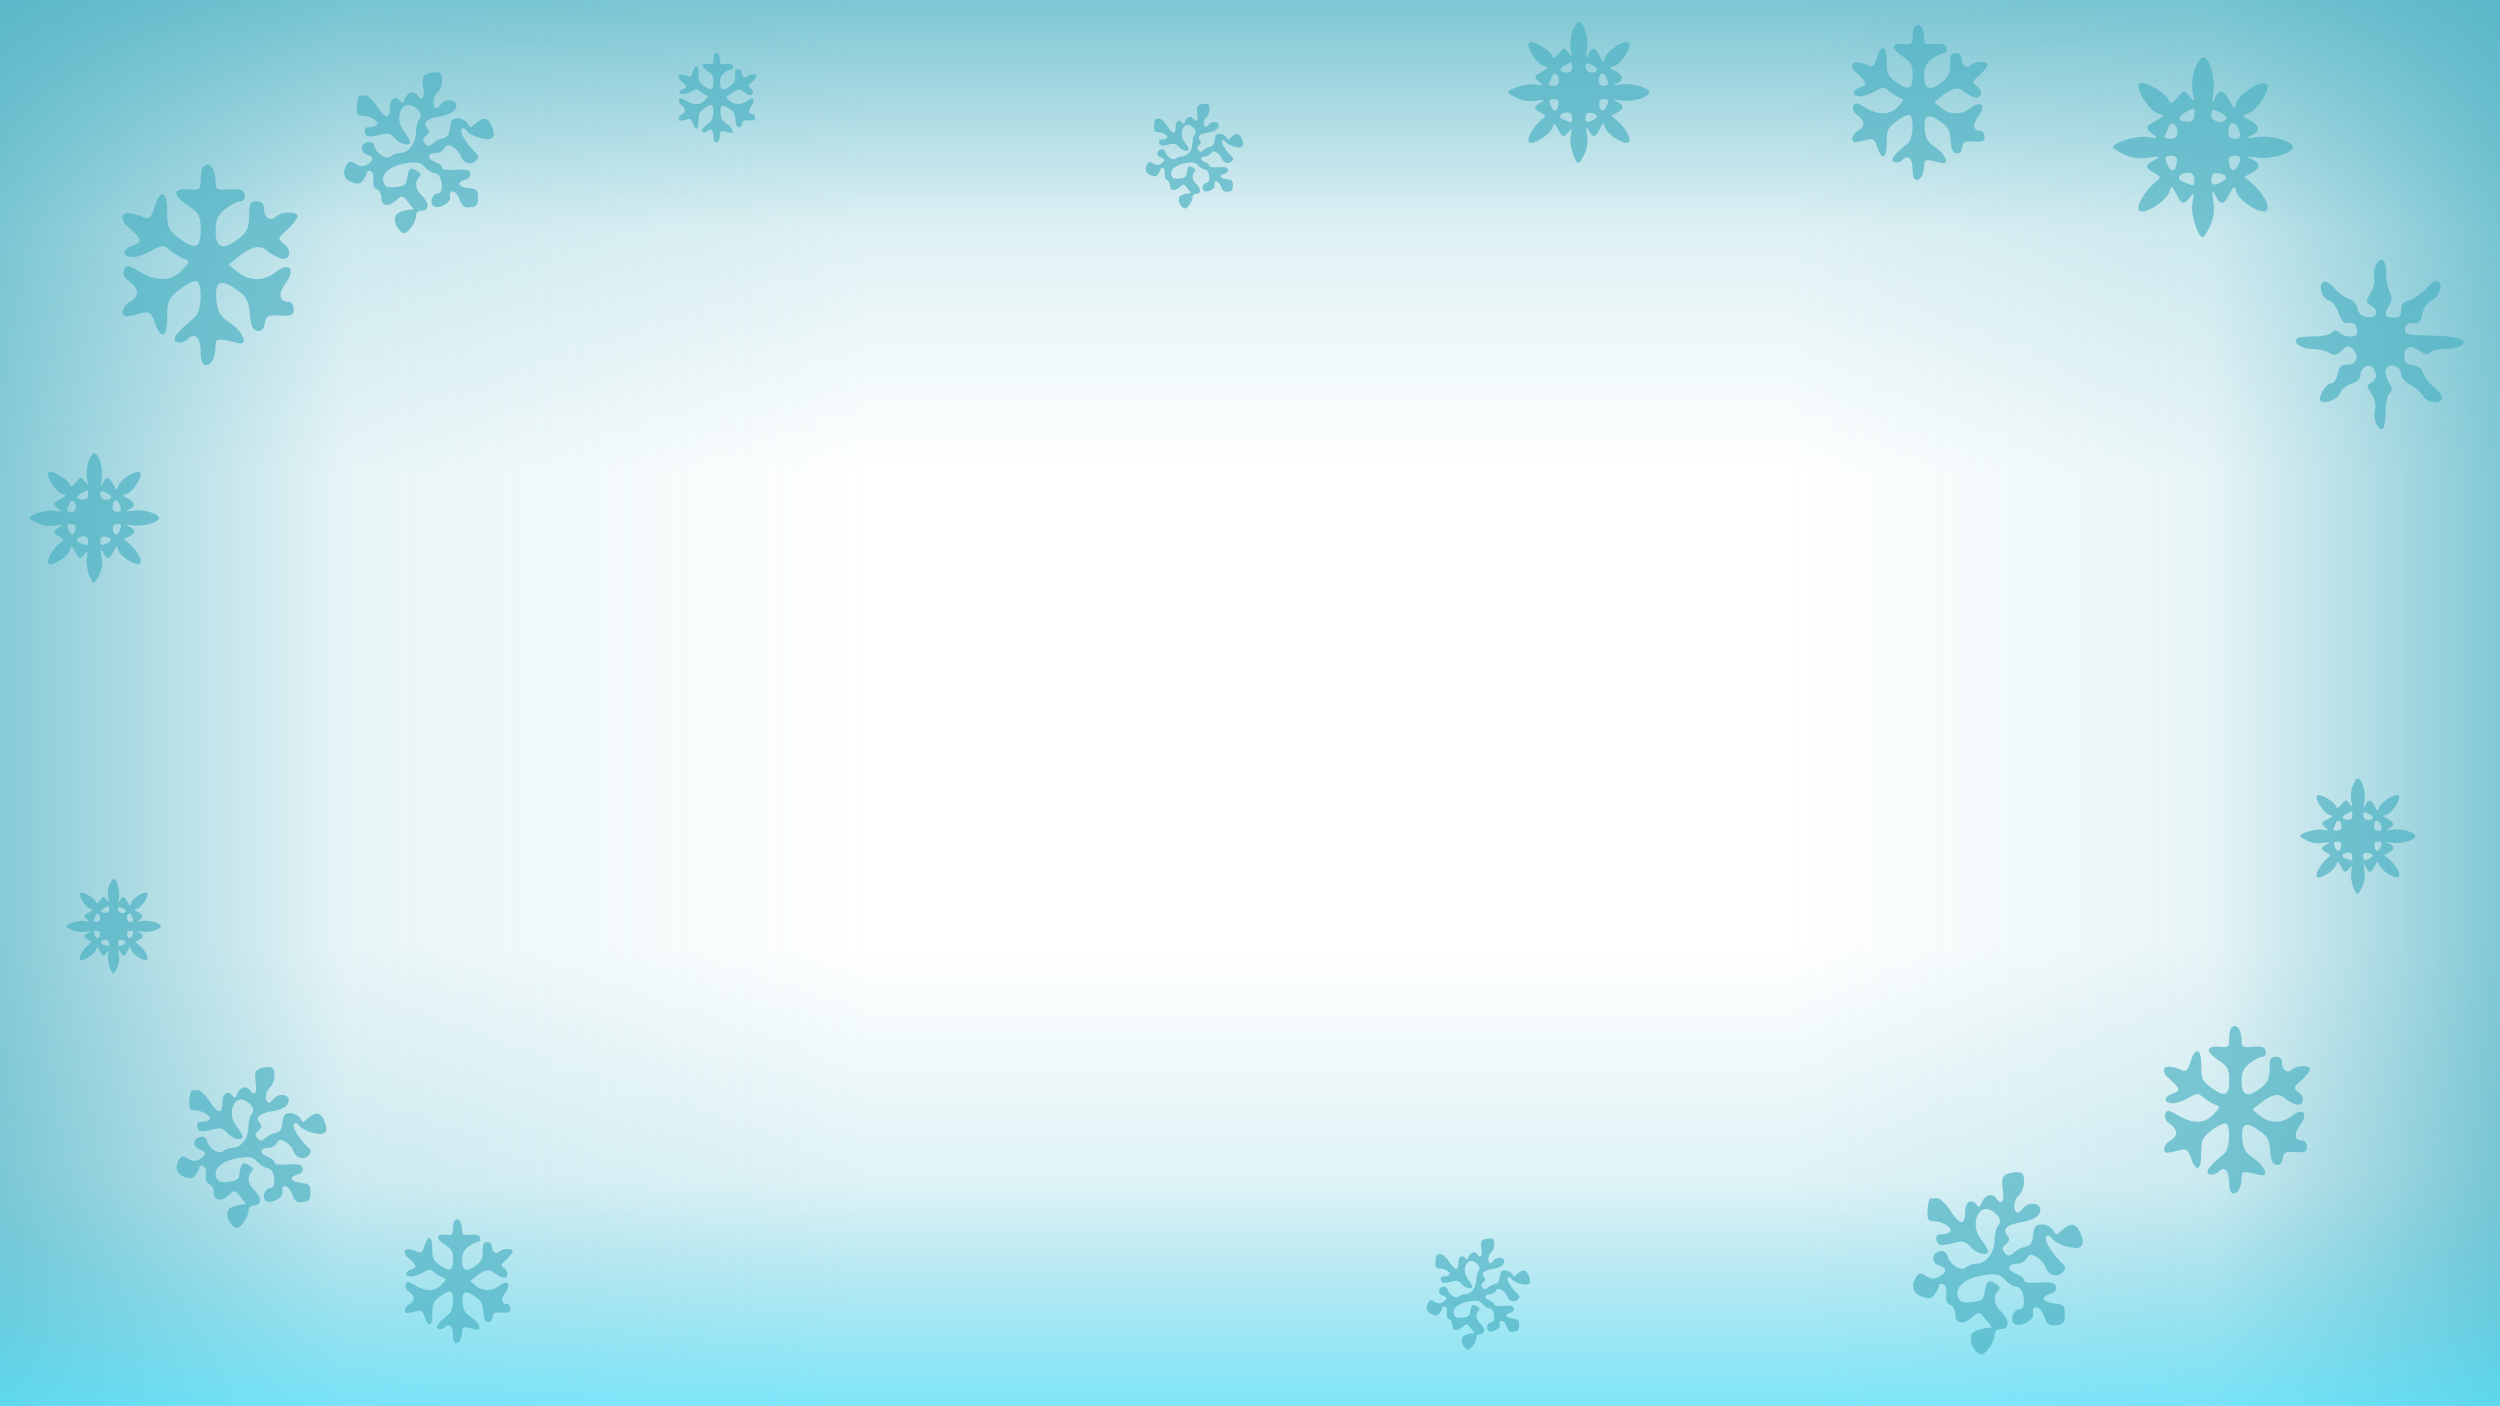<svg width="160px" height="90px" viewBox="0 0 160 90" version="1.1" xmlns="http://www.w3.org/2000/svg" xmlns:xlink="http://www.w3.org/1999/xlink" xml:space="preserve" xmlns:serif="http://www.serif.com/" style="fill-rule:evenodd;clip-rule:evenodd;stroke-linejoin:round;stroke-miterlimit:1.414;"><g><rect x="-0.5" y="-0.5" width="161" height="91" style="fill:url(#_Linear1);"/><rect x="-0.5" y="-0.5" width="161" height="91" style="fill:url(#_Linear2);"/><rect x="-0.5" y="-0.5" width="161" height="91" style="fill:url(#_Linear3);"/><rect x="-0.5" y="-0.5" width="161" height="91" style="fill:url(#_Linear4);"/></g><g><path d="M142.808,65.78c-0.08,0.06 -0.139,0.378 -0.139,0.696c0,0.537 -0.06,0.577 -0.637,0.517c-0.855,-0.079 -0.895,0.299 -0.059,0.855c0.616,0.418 0.696,0.577 0.696,1.313c0,0.994 -0.279,1.093 -1.193,0.417c-0.517,-0.378 -0.597,-0.557 -0.597,-1.412c0,-1.113 -0.378,-1.213 -0.696,-0.179c-0.139,0.478 -0.258,0.617 -0.497,0.517c-0.736,-0.318 -1.193,-0.318 -1.193,-0.019c0,0.179 0.119,0.397 0.258,0.477c0.12,0.079 0.358,0.318 0.517,0.497c0.239,0.318 0.199,0.378 -0.278,0.557c-0.557,0.218 -0.517,0.596 0.099,0.596c0.199,0 0.637,-0.159 0.955,-0.338c0.557,-0.318 0.636,-0.318 0.974,-0.04c0.199,0.179 0.537,0.378 0.736,0.458c0.358,0.119 0.358,0.159 -0.08,0.616c-0.576,0.617 -1.332,0.637 -2.266,0.08c-0.657,-0.378 -0.716,-0.378 -0.836,-0.08c-0.079,0.199 0.02,0.438 0.299,0.617c0.517,0.377 0.537,0.795 0.02,1.073c-0.438,0.239 -0.537,0.816 -0.14,0.776c0.12,-0.02 0.458,-0.08 0.736,-0.159c0.438,-0.119 0.517,-0.06 0.716,0.457c0.338,0.994 0.676,0.875 0.676,-0.238c0,-0.895 0.06,-1.034 0.696,-1.512c0.378,-0.298 0.795,-0.477 0.895,-0.417c0.318,0.199 0.238,1.65 -0.12,1.929c-0.755,0.616 -1.073,0.974 -1.073,1.153c0,0.258 0.457,0.258 0.735,-0.02c0.358,-0.358 0.657,-0.02 0.657,0.736c0,0.437 0.099,0.676 0.278,0.676c0.298,0 0.517,-0.418 0.517,-1.034c0,-0.398 0.099,-0.418 1.193,-0.139c0.577,0.159 0.298,-0.597 -0.398,-1.054c-0.576,-0.398 -0.696,-0.597 -0.755,-1.313c-0.08,-0.974 0.238,-1.093 1.153,-0.437c0.457,0.318 0.597,0.596 0.636,1.253c0.04,0.596 0.159,0.855 0.398,0.894c0.219,0.04 0.358,-0.099 0.398,-0.397c0.059,-0.398 0.159,-0.458 0.815,-0.418c0.616,0.04 0.736,-0.02 0.736,-0.338c0,-0.219 -0.12,-0.398 -0.279,-0.398c-0.517,0 -0.576,-0.417 -0.159,-0.994c0.557,-0.736 0.199,-1.153 -0.517,-0.596c-0.636,0.517 -1.451,0.497 -2.048,0l-0.477,-0.398l0.497,-0.398c0.716,-0.576 1.173,-0.676 1.551,-0.338c0.179,0.139 0.497,0.338 0.696,0.398c0.517,0.179 0.676,-0.418 0.219,-0.756c-0.358,-0.278 -0.358,-0.318 0.179,-0.775c0.298,-0.279 0.537,-0.597 0.537,-0.716c0,-0.259 -0.855,-0.259 -1.134,0.02c-0.298,0.298 -0.656,0.059 -0.656,-0.438c0,-0.238 -0.139,-0.377 -0.398,-0.377c-0.338,0 -0.397,0.139 -0.397,0.775c0,0.616 -0.12,0.875 -0.517,1.193c-0.855,0.676 -1.273,0.557 -1.273,-0.358c0,-0.616 0.119,-0.875 0.517,-1.193c0.298,-0.238 0.656,-0.417 0.815,-0.417c0.159,0 0.259,-0.14 0.219,-0.358c-0.06,-0.259 -0.239,-0.319 -0.815,-0.279c-0.617,0.06 -0.736,0.02 -0.736,-0.318c0,-0.795 -0.318,-1.233 -0.656,-0.895Z" style="fill:#49b0c2;fill-opacity:0.671;fill-rule:nonzero;"/><path d="M13.011,10.661c-0.095,0.071 -0.167,0.453 -0.167,0.834c0,0.644 -0.071,0.691 -0.762,0.62c-1.025,-0.096 -1.073,0.357 -0.072,1.025c0.739,0.5 0.834,0.691 0.834,1.573c0,1.192 -0.333,1.311 -1.43,0.5c-0.62,-0.453 -0.715,-0.667 -0.715,-1.692c0,-1.335 -0.453,-1.454 -0.834,-0.214c-0.167,0.572 -0.31,0.738 -0.596,0.619c-0.882,-0.381 -1.43,-0.381 -1.43,-0.024c0,0.215 0.143,0.477 0.31,0.572c0.143,0.096 0.429,0.382 0.619,0.596c0.286,0.382 0.239,0.453 -0.333,0.668c-0.668,0.262 -0.62,0.715 0.119,0.715c0.238,0 0.763,-0.191 1.144,-0.405c0.667,-0.382 0.763,-0.382 1.168,-0.048c0.238,0.214 0.643,0.453 0.882,0.548c0.429,0.143 0.429,0.191 -0.095,0.739c-0.692,0.739 -1.597,0.763 -2.718,0.095c-0.786,-0.452 -0.858,-0.452 -1.001,-0.095c-0.095,0.238 0.024,0.524 0.358,0.739c0.619,0.453 0.643,0.953 0.023,1.287c-0.524,0.286 -0.643,0.977 -0.166,0.93c0.143,-0.024 0.548,-0.096 0.882,-0.191c0.524,-0.143 0.619,-0.071 0.858,0.548c0.405,1.192 0.81,1.049 0.81,-0.286c0,-1.072 0.072,-1.239 0.834,-1.811c0.453,-0.358 0.954,-0.572 1.073,-0.501c0.381,0.239 0.286,1.979 -0.143,2.312c-0.906,0.739 -1.287,1.168 -1.287,1.383c0,0.31 0.548,0.31 0.882,-0.024c0.429,-0.429 0.786,-0.024 0.786,0.882c0,0.524 0.119,0.81 0.334,0.81c0.358,0 0.62,-0.5 0.62,-1.239c0,-0.477 0.119,-0.501 1.43,-0.167c0.691,0.191 0.357,-0.715 -0.477,-1.263c-0.691,-0.477 -0.834,-0.715 -0.906,-1.574c-0.095,-1.167 0.286,-1.311 1.383,-0.524c0.548,0.381 0.715,0.715 0.763,1.502c0.047,0.715 0.19,1.025 0.476,1.072c0.263,0.048 0.429,-0.119 0.477,-0.476c0.072,-0.477 0.191,-0.549 0.977,-0.501c0.739,0.048 0.882,-0.024 0.882,-0.405c0,-0.262 -0.143,-0.477 -0.333,-0.477c-0.62,0 -0.692,-0.5 -0.191,-1.192c0.667,-0.882 0.238,-1.382 -0.62,-0.715c-0.763,0.62 -1.74,0.596 -2.455,0l-0.572,-0.476l0.596,-0.477c0.858,-0.691 1.406,-0.811 1.859,-0.405c0.215,0.166 0.596,0.405 0.834,0.476c0.62,0.215 0.811,-0.5 0.263,-0.905c-0.43,-0.334 -0.43,-0.382 0.214,-0.93c0.358,-0.334 0.644,-0.715 0.644,-0.858c0,-0.31 -1.025,-0.31 -1.359,0.024c-0.358,0.357 -0.787,0.071 -0.787,-0.525c0,-0.286 -0.166,-0.453 -0.476,-0.453c-0.406,0 -0.477,0.167 -0.477,0.93c0,0.739 -0.143,1.049 -0.62,1.43c-1.025,0.811 -1.525,0.668 -1.525,-0.429c0,-0.739 0.143,-1.049 0.619,-1.43c0.358,-0.286 0.787,-0.501 0.978,-0.501c0.19,0 0.31,-0.166 0.262,-0.429c-0.072,-0.309 -0.286,-0.381 -0.977,-0.333c-0.739,0.071 -0.882,0.024 -0.882,-0.382c0,-0.953 -0.382,-1.477 -0.787,-1.072Z" style="fill:#49b0c2;fill-opacity:0.671;fill-rule:nonzero;"/><path d="M122.536,1.689c-0.074,0.055 -0.129,0.35 -0.129,0.645c0,0.497 -0.055,0.534 -0.59,0.478c-0.792,-0.073 -0.829,0.277 -0.055,0.793c0.571,0.387 0.645,0.534 0.645,1.216c0,0.921 -0.258,1.013 -1.105,0.386c-0.479,-0.35 -0.553,-0.515 -0.553,-1.308c0,-1.031 -0.35,-1.123 -0.645,-0.165c-0.129,0.442 -0.239,0.571 -0.46,0.479c-0.682,-0.295 -1.106,-0.295 -1.106,-0.019c0,0.166 0.111,0.369 0.24,0.442c0.11,0.074 0.331,0.295 0.479,0.461c0.221,0.295 0.184,0.35 -0.258,0.516c-0.516,0.202 -0.479,0.552 0.092,0.552c0.184,0 0.59,-0.147 0.884,-0.313c0.516,-0.295 0.59,-0.295 0.903,-0.037c0.184,0.166 0.497,0.35 0.682,0.424c0.331,0.111 0.331,0.147 -0.074,0.571c-0.534,0.571 -1.234,0.59 -2.1,0.074c-0.608,-0.35 -0.663,-0.35 -0.774,-0.074c-0.074,0.184 0.018,0.405 0.276,0.571c0.479,0.35 0.498,0.737 0.019,0.995c-0.406,0.221 -0.498,0.755 -0.129,0.719c0.11,-0.019 0.424,-0.074 0.681,-0.148c0.406,-0.11 0.479,-0.055 0.664,0.424c0.313,0.921 0.626,0.81 0.626,-0.221c0,-0.829 0.055,-0.958 0.645,-1.4c0.35,-0.277 0.737,-0.442 0.829,-0.387c0.295,0.184 0.221,1.529 -0.111,1.787c-0.7,0.571 -0.995,0.902 -0.995,1.068c0,0.24 0.424,0.24 0.682,-0.018c0.332,-0.332 0.608,-0.019 0.608,0.681c0,0.406 0.092,0.627 0.258,0.627c0.276,0 0.479,-0.387 0.479,-0.958c0,-0.369 0.092,-0.387 1.105,-0.129c0.534,0.147 0.277,-0.553 -0.368,-0.976c-0.534,-0.369 -0.645,-0.553 -0.7,-1.216c-0.074,-0.903 0.221,-1.014 1.068,-0.406c0.424,0.295 0.553,0.553 0.59,1.161c0.037,0.553 0.147,0.792 0.368,0.829c0.203,0.037 0.332,-0.092 0.369,-0.368c0.055,-0.369 0.147,-0.424 0.755,-0.387c0.571,0.037 0.682,-0.019 0.682,-0.314c0,-0.202 -0.111,-0.368 -0.258,-0.368c-0.479,0 -0.535,-0.387 -0.148,-0.921c0.516,-0.682 0.185,-1.069 -0.479,-0.553c-0.589,0.479 -1.345,0.461 -1.897,0l-0.442,-0.368l0.46,-0.369c0.663,-0.534 1.087,-0.626 1.437,-0.313c0.166,0.129 0.461,0.313 0.645,0.369c0.479,0.165 0.626,-0.387 0.203,-0.7c-0.332,-0.258 -0.332,-0.295 0.165,-0.719c0.277,-0.258 0.498,-0.553 0.498,-0.663c0,-0.24 -0.792,-0.24 -1.05,0.018c-0.277,0.277 -0.608,0.056 -0.608,-0.405c0,-0.221 -0.129,-0.35 -0.369,-0.35c-0.313,0 -0.368,0.129 -0.368,0.718c0,0.572 -0.111,0.811 -0.479,1.106c-0.792,0.626 -1.179,0.516 -1.179,-0.332c0,-0.571 0.11,-0.81 0.479,-1.105c0.276,-0.221 0.608,-0.387 0.755,-0.387c0.148,0 0.24,-0.129 0.203,-0.332c-0.055,-0.239 -0.221,-0.294 -0.755,-0.258c-0.572,0.056 -0.682,0.019 -0.682,-0.294c0,-0.737 -0.295,-1.142 -0.608,-0.829Z" style="fill:#49b0c2;fill-opacity:0.671;fill-rule:nonzero;"/><path d="M29.094,78.128c-0.059,0.045 -0.103,0.28 -0.103,0.515c0,0.396 -0.044,0.425 -0.47,0.381c-0.631,-0.058 -0.661,0.221 -0.044,0.632c0.455,0.308 0.514,0.426 0.514,0.969c0,0.735 -0.205,0.808 -0.881,0.309c-0.382,-0.279 -0.441,-0.412 -0.441,-1.043c0,-0.823 -0.279,-0.896 -0.514,-0.132c-0.103,0.352 -0.191,0.455 -0.367,0.382c-0.543,-0.235 -0.881,-0.235 -0.881,-0.015c0,0.132 0.088,0.294 0.191,0.352c0.088,0.059 0.264,0.235 0.382,0.368c0.176,0.235 0.147,0.279 -0.206,0.411c-0.411,0.161 -0.382,0.44 0.074,0.44c0.146,0 0.469,-0.117 0.704,-0.249c0.412,-0.235 0.47,-0.235 0.72,-0.03c0.147,0.133 0.397,0.279 0.544,0.338c0.264,0.088 0.264,0.118 -0.059,0.455c-0.426,0.456 -0.984,0.47 -1.675,0.059c-0.484,-0.279 -0.528,-0.279 -0.616,-0.059c-0.059,0.147 0.014,0.324 0.22,0.456c0.382,0.279 0.396,0.587 0.015,0.793c-0.323,0.176 -0.397,0.602 -0.103,0.573c0.088,-0.015 0.338,-0.059 0.543,-0.118c0.323,-0.088 0.382,-0.044 0.529,0.338c0.25,0.734 0.499,0.646 0.499,-0.176c0,-0.661 0.044,-0.764 0.514,-1.117c0.279,-0.22 0.588,-0.352 0.661,-0.308c0.235,0.147 0.177,1.219 -0.088,1.425c-0.558,0.455 -0.793,0.719 -0.793,0.852c0,0.19 0.338,0.19 0.543,-0.015c0.265,-0.265 0.485,-0.015 0.485,0.543c0,0.323 0.074,0.5 0.206,0.5c0.22,0 0.382,-0.309 0.382,-0.764c0,-0.294 0.073,-0.309 0.881,-0.103c0.426,0.118 0.22,-0.441 -0.294,-0.778c-0.426,-0.294 -0.514,-0.441 -0.558,-0.97c-0.059,-0.719 0.176,-0.807 0.852,-0.323c0.338,0.235 0.44,0.441 0.47,0.925c0.029,0.441 0.117,0.632 0.294,0.661c0.161,0.03 0.264,-0.073 0.293,-0.293c0.044,-0.294 0.118,-0.338 0.602,-0.309c0.456,0.03 0.544,-0.014 0.544,-0.249c0,-0.162 -0.088,-0.294 -0.206,-0.294c-0.382,0 -0.426,-0.309 -0.117,-0.735c0.411,-0.543 0.147,-0.851 -0.382,-0.44c-0.47,0.382 -1.072,0.367 -1.513,0l-0.352,-0.294l0.367,-0.294c0.529,-0.426 0.866,-0.499 1.145,-0.249c0.133,0.103 0.368,0.249 0.514,0.293c0.382,0.133 0.5,-0.308 0.162,-0.558c-0.264,-0.205 -0.264,-0.235 0.132,-0.572c0.22,-0.206 0.397,-0.441 0.397,-0.529c0,-0.191 -0.632,-0.191 -0.837,0.015c-0.221,0.22 -0.485,0.044 -0.485,-0.324c0,-0.176 -0.103,-0.279 -0.294,-0.279c-0.25,0 -0.294,0.103 -0.294,0.573c0,0.455 -0.088,0.646 -0.381,0.881c-0.632,0.5 -0.94,0.412 -0.94,-0.264c0,-0.455 0.088,-0.646 0.381,-0.881c0.221,-0.176 0.485,-0.309 0.603,-0.309c0.117,0 0.191,-0.102 0.161,-0.264c-0.044,-0.191 -0.176,-0.235 -0.602,-0.206c-0.455,0.044 -0.543,0.015 -0.543,-0.235c0,-0.587 -0.235,-0.91 -0.485,-0.661Z" style="fill:#49b0c2;fill-opacity:0.671;fill-rule:nonzero;"/><path d="M45.735,3.445c-0.042,0.032 -0.074,0.202 -0.074,0.372c0,0.288 -0.032,0.309 -0.341,0.277c-0.458,-0.042 -0.479,0.16 -0.032,0.458c0.33,0.224 0.373,0.309 0.373,0.703c0,0.532 -0.149,0.585 -0.639,0.223c-0.277,-0.202 -0.319,-0.298 -0.319,-0.756c0,-0.596 -0.203,-0.649 -0.373,-0.096c-0.075,0.256 -0.138,0.331 -0.266,0.277c-0.394,-0.17 -0.639,-0.17 -0.639,-0.01c0,0.095 0.064,0.213 0.138,0.255c0.064,0.043 0.192,0.17 0.277,0.266c0.128,0.171 0.107,0.203 -0.149,0.298c-0.298,0.117 -0.277,0.32 0.053,0.32c0.107,0 0.341,-0.085 0.511,-0.181c0.298,-0.171 0.341,-0.171 0.522,-0.022c0.106,0.096 0.287,0.203 0.394,0.245c0.192,0.064 0.192,0.085 -0.043,0.33c-0.308,0.33 -0.713,0.341 -1.213,0.043c-0.352,-0.202 -0.383,-0.202 -0.447,-0.043c-0.043,0.107 0.01,0.234 0.159,0.33c0.277,0.203 0.288,0.426 0.011,0.575c-0.234,0.128 -0.287,0.437 -0.075,0.415c0.064,-0.01 0.245,-0.042 0.394,-0.085c0.235,-0.064 0.277,-0.032 0.384,0.245c0.181,0.532 0.362,0.468 0.362,-0.128c0,-0.479 0.031,-0.553 0.372,-0.809c0.202,-0.159 0.426,-0.255 0.479,-0.223c0.17,0.106 0.128,0.883 -0.064,1.032c-0.404,0.33 -0.575,0.522 -0.575,0.618c0,0.138 0.245,0.138 0.394,-0.011c0.192,-0.192 0.352,-0.011 0.352,0.394c0,0.234 0.053,0.362 0.149,0.362c0.159,0 0.276,-0.224 0.276,-0.554c0,-0.213 0.054,-0.223 0.639,-0.074c0.309,0.085 0.16,-0.32 -0.213,-0.564c-0.308,-0.213 -0.372,-0.32 -0.404,-0.703c-0.043,-0.522 0.127,-0.586 0.617,-0.234c0.245,0.17 0.319,0.319 0.341,0.67c0.021,0.32 0.085,0.458 0.213,0.479c0.117,0.022 0.191,-0.053 0.213,-0.212c0.032,-0.213 0.085,-0.245 0.436,-0.224c0.33,0.021 0.394,-0.011 0.394,-0.181c0,-0.117 -0.064,-0.213 -0.149,-0.213c-0.277,0 -0.309,-0.223 -0.085,-0.532c0.298,-0.394 0.106,-0.618 -0.277,-0.319c-0.341,0.276 -0.777,0.266 -1.097,0l-0.255,-0.213l0.266,-0.213c0.383,-0.309 0.628,-0.362 0.83,-0.181c0.096,0.074 0.267,0.181 0.373,0.213c0.277,0.095 0.362,-0.224 0.117,-0.405c-0.191,-0.149 -0.191,-0.17 0.096,-0.415c0.16,-0.149 0.287,-0.319 0.287,-0.383c0,-0.139 -0.457,-0.139 -0.606,0.01c-0.16,0.16 -0.352,0.032 -0.352,-0.234c0,-0.128 -0.074,-0.202 -0.213,-0.202c-0.181,0 -0.213,0.074 -0.213,0.415c0,0.33 -0.063,0.468 -0.276,0.639c-0.458,0.362 -0.682,0.298 -0.682,-0.192c0,-0.33 0.064,-0.468 0.277,-0.639c0.16,-0.127 0.351,-0.223 0.437,-0.223c0.085,0 0.138,-0.075 0.117,-0.192c-0.032,-0.138 -0.128,-0.17 -0.437,-0.149c-0.33,0.032 -0.394,0.011 -0.394,-0.17c0,-0.426 -0.17,-0.66 -0.351,-0.479Z" style="fill:#49b0c2;fill-opacity:0.671;fill-rule:nonzero;"/><path d="M5.654,29.557c-0.109,0.328 -0.156,0.766 -0.093,1.063c0.109,0.485 0.093,0.485 -0.141,0.188c-0.25,-0.313 -0.25,-0.313 -0.563,0.062c-0.266,0.297 -0.328,0.313 -0.407,0.11c-0.125,-0.344 -1.172,-0.923 -1.344,-0.751c-0.203,0.203 0.453,1.251 0.86,1.376c0.313,0.094 0.313,0.109 -0.094,0.328c-0.5,0.25 -0.516,0.329 -0.141,0.626c0.235,0.187 0.219,0.203 -0.25,0.125c-0.453,-0.094 -1.595,0.25 -1.595,0.469c0,0.047 0.219,0.187 0.485,0.313c0.328,0.171 0.688,0.234 1.126,0.171c0.563,-0.078 0.61,-0.062 0.312,0.094c-0.453,0.219 -0.453,0.376 -0.015,0.61c0.328,0.172 0.328,0.188 0.015,0.438c-0.469,0.391 -0.875,1.125 -0.703,1.297c0.203,0.204 1.235,-0.437 1.376,-0.859c0.094,-0.313 0.109,-0.313 0.328,0.093c0.25,0.501 0.328,0.516 0.625,0.141c0.188,-0.234 0.204,-0.203 0.11,0.297c-0.078,0.5 0.25,1.548 0.485,1.548c0.031,0 0.187,-0.219 0.312,-0.485c0.172,-0.328 0.235,-0.688 0.172,-1.125c-0.078,-0.563 -0.062,-0.61 0.094,-0.313c0.235,0.469 0.375,0.453 0.641,-0.063c0.219,-0.406 0.235,-0.406 0.328,-0.093c0.141,0.437 1.173,1.063 1.392,0.844c0.187,-0.188 -0.219,-0.876 -0.719,-1.282l-0.313,-0.266l0.328,-0.172c0.438,-0.234 0.438,-0.453 0,-0.657c-0.297,-0.109 -0.25,-0.125 0.235,-0.062c0.641,0.109 1.673,-0.188 1.673,-0.469c0,-0.282 -1.032,-0.579 -1.673,-0.469c-0.501,0.062 -0.532,0.062 -0.235,-0.078c0.438,-0.188 0.391,-0.469 -0.109,-0.72c-0.36,-0.187 -0.36,-0.187 -0.047,-0.281c0.422,-0.141 1.063,-1.157 0.86,-1.36c-0.219,-0.219 -1.251,0.422 -1.392,0.844c-0.093,0.313 -0.109,0.313 -0.328,-0.094c-0.266,-0.516 -0.485,-0.531 -0.672,-0.078c-0.125,0.282 -0.141,0.203 -0.063,-0.297c0.094,-0.703 -0.187,-1.61 -0.484,-1.61c-0.094,0 -0.266,0.25 -0.376,0.547Zm-0.015,2.111c0,0.203 -0.11,0.312 -0.282,0.312c-0.469,0 -0.531,-0.203 -0.156,-0.422c0.469,-0.25 0.438,-0.25 0.438,0.11Zm1.469,0.172c-0.172,0.281 -0.688,0.14 -0.688,-0.172c0,-0.266 0.047,-0.282 0.391,-0.126c0.204,0.094 0.344,0.235 0.297,0.298Zm-2.251,0.625c0,0.203 -0.109,0.297 -0.328,0.297c-0.172,0 -0.282,-0.047 -0.25,-0.125c0.031,-0.063 0.109,-0.235 0.156,-0.391c0.125,-0.344 0.422,-0.203 0.422,0.219Zm2.861,-0.016c0.063,0.235 0,0.313 -0.219,0.313c-0.187,0 -0.297,-0.109 -0.297,-0.281c0,-0.579 0.36,-0.595 0.516,-0.032Zm-2.892,1.439c-0.063,0.437 -0.297,0.422 -0.469,-0.016c-0.094,-0.266 -0.047,-0.328 0.203,-0.328c0.234,0 0.313,0.078 0.266,0.344Zm2.876,-0.016c-0.172,0.438 -0.406,0.453 -0.469,0.016c-0.047,-0.266 0.032,-0.344 0.266,-0.344c0.25,0 0.297,0.062 0.203,0.328Zm-2.063,0.782c0,0.172 -0.047,0.281 -0.11,0.25c-0.078,-0.031 -0.25,-0.11 -0.406,-0.156c-0.344,-0.126 -0.203,-0.423 0.219,-0.423c0.203,0 0.297,0.11 0.297,0.329Zm1.454,-0.094c-0.016,0.078 -0.172,0.188 -0.344,0.266c-0.266,0.093 -0.329,0.047 -0.329,-0.204c0,-0.234 0.079,-0.312 0.36,-0.265c0.188,0.031 0.328,0.109 0.313,0.203Z" style="fill:#49b0c2;fill-opacity:0.671;fill-rule:nonzero;"/><path d="M100.634,2c-0.119,0.358 -0.171,0.835 -0.102,1.159c0.119,0.528 0.102,0.528 -0.154,0.204c-0.273,-0.341 -0.273,-0.341 -0.613,0.068c-0.29,0.324 -0.358,0.341 -0.443,0.12c-0.137,-0.375 -1.279,-1.006 -1.466,-0.818c-0.222,0.221 0.494,1.363 0.937,1.499c0.341,0.103 0.341,0.12 -0.102,0.358c-0.545,0.273 -0.563,0.358 -0.153,0.682c0.255,0.204 0.238,0.222 -0.273,0.136c-0.494,-0.102 -1.739,0.273 -1.739,0.512c0,0.051 0.239,0.204 0.529,0.34c0.358,0.188 0.75,0.256 1.227,0.188c0.613,-0.085 0.665,-0.068 0.341,0.102c-0.495,0.239 -0.495,0.409 -0.017,0.665c0.358,0.187 0.358,0.204 0.017,0.477c-0.512,0.426 -0.955,1.227 -0.767,1.415c0.221,0.221 1.346,-0.478 1.5,-0.938c0.102,-0.341 0.119,-0.341 0.358,0.103c0.272,0.545 0.357,0.562 0.681,0.153c0.205,-0.256 0.222,-0.222 0.12,0.324c-0.086,0.545 0.272,1.687 0.528,1.687c0.034,0 0.204,-0.239 0.341,-0.528c0.187,-0.358 0.255,-0.75 0.187,-1.227c-0.085,-0.614 -0.068,-0.665 0.102,-0.341c0.256,0.511 0.409,0.494 0.699,-0.068c0.239,-0.444 0.256,-0.444 0.358,-0.103c0.154,0.477 1.278,1.159 1.517,0.921c0.204,-0.205 -0.239,-0.955 -0.784,-1.398l-0.341,-0.29l0.358,-0.187c0.477,-0.256 0.477,-0.494 0,-0.716c-0.324,-0.119 -0.273,-0.136 0.256,-0.068c0.698,0.119 1.823,-0.205 1.823,-0.511c0,-0.307 -1.125,-0.631 -1.823,-0.512c-0.546,0.068 -0.58,0.068 -0.256,-0.085c0.477,-0.204 0.426,-0.511 -0.119,-0.784c-0.392,-0.204 -0.392,-0.204 -0.051,-0.307c0.46,-0.153 1.159,-1.261 0.937,-1.482c-0.239,-0.239 -1.363,0.46 -1.517,0.92c-0.102,0.341 -0.119,0.341 -0.358,-0.102c-0.29,-0.563 -0.528,-0.58 -0.733,-0.086c-0.136,0.307 -0.153,0.222 -0.068,-0.323c0.102,-0.767 -0.204,-1.756 -0.528,-1.756c-0.102,0 -0.29,0.273 -0.409,0.597Zm-0.017,2.301c0,0.221 -0.12,0.34 -0.307,0.34c-0.511,0 -0.579,-0.221 -0.17,-0.46c0.511,-0.272 0.477,-0.272 0.477,0.12Zm1.602,0.187c-0.188,0.307 -0.75,0.153 -0.75,-0.187c0,-0.29 0.051,-0.307 0.426,-0.137c0.222,0.102 0.375,0.256 0.324,0.324Zm-2.454,0.682c0,0.221 -0.12,0.324 -0.358,0.324c-0.188,0 -0.307,-0.052 -0.273,-0.137c0.034,-0.068 0.119,-0.255 0.17,-0.426c0.137,-0.375 0.461,-0.221 0.461,0.239Zm3.119,-0.017c0.068,0.255 0,0.341 -0.239,0.341c-0.205,0 -0.324,-0.12 -0.324,-0.307c0,-0.631 0.392,-0.648 0.563,-0.034Zm-3.153,1.568c-0.069,0.477 -0.324,0.46 -0.512,-0.017c-0.102,-0.29 -0.051,-0.358 0.222,-0.358c0.255,0 0.341,0.085 0.29,0.375Zm3.135,-0.017c-0.187,0.477 -0.443,0.494 -0.511,0.017c-0.051,-0.29 0.034,-0.375 0.29,-0.375c0.273,0 0.324,0.068 0.221,0.358Zm-2.249,0.852c0,0.187 -0.051,0.307 -0.12,0.272c-0.085,-0.034 -0.272,-0.119 -0.443,-0.17c-0.375,-0.136 -0.221,-0.46 0.239,-0.46c0.222,0 0.324,0.119 0.324,0.358Zm1.585,-0.103c-0.017,0.086 -0.188,0.205 -0.375,0.29c-0.29,0.102 -0.358,0.051 -0.358,-0.221c0,-0.256 0.085,-0.341 0.392,-0.29c0.204,0.034 0.358,0.119 0.341,0.221Z" style="fill:#49b0c2;fill-opacity:0.671;fill-rule:nonzero;"/><path d="M140.463,4.425c-0.152,0.457 -0.218,1.066 -0.131,1.479c0.153,0.674 0.131,0.674 -0.195,0.261c-0.348,-0.435 -0.348,-0.435 -0.783,0.086c-0.369,0.414 -0.456,0.435 -0.565,0.153c-0.174,-0.479 -1.63,-1.283 -1.87,-1.044c-0.282,0.283 0.631,1.739 1.196,1.913c0.435,0.131 0.435,0.152 -0.13,0.457c-0.696,0.348 -0.718,0.456 -0.196,0.869c0.326,0.261 0.304,0.283 -0.348,0.174c-0.63,-0.13 -2.217,0.348 -2.217,0.652c0,0.066 0.304,0.261 0.674,0.435c0.456,0.239 0.956,0.326 1.565,0.239c0.782,-0.108 0.848,-0.087 0.435,0.131c-0.631,0.304 -0.631,0.521 -0.022,0.847c0.456,0.24 0.456,0.261 0.022,0.609c-0.652,0.544 -1.218,1.565 -0.979,1.804c0.283,0.283 1.718,-0.608 1.913,-1.195c0.131,-0.435 0.153,-0.435 0.457,0.13c0.348,0.696 0.456,0.718 0.87,0.196c0.26,-0.326 0.282,-0.283 0.152,0.413c-0.109,0.696 0.347,2.152 0.674,2.152c0.043,0 0.26,-0.304 0.434,-0.674c0.239,-0.456 0.326,-0.956 0.239,-1.565c-0.108,-0.783 -0.086,-0.848 0.131,-0.435c0.326,0.652 0.522,0.631 0.891,-0.087c0.305,-0.565 0.326,-0.565 0.457,-0.13c0.195,0.609 1.63,1.478 1.934,1.174c0.261,-0.261 -0.304,-1.218 -1,-1.783l-0.434,-0.369l0.456,-0.24c0.609,-0.326 0.609,-0.63 0,-0.913c-0.413,-0.152 -0.348,-0.173 0.326,-0.086c0.892,0.152 2.326,-0.261 2.326,-0.653c0,-0.391 -1.434,-0.804 -2.326,-0.652c-0.695,0.087 -0.739,0.087 -0.326,-0.109c0.609,-0.26 0.544,-0.652 -0.152,-0.999c-0.5,-0.261 -0.5,-0.261 -0.065,-0.392c0.587,-0.195 1.478,-1.608 1.195,-1.891c-0.304,-0.304 -1.739,0.587 -1.934,1.174c-0.131,0.435 -0.152,0.435 -0.457,-0.131c-0.369,-0.717 -0.674,-0.739 -0.935,-0.108c-0.173,0.391 -0.195,0.282 -0.087,-0.413c0.131,-0.979 -0.26,-2.239 -0.673,-2.239c-0.131,0 -0.37,0.347 -0.522,0.76Zm-0.022,2.935c0,0.283 -0.152,0.435 -0.391,0.435c-0.652,0 -0.739,-0.283 -0.218,-0.587c0.653,-0.348 0.609,-0.348 0.609,0.152Zm2.044,0.239c-0.24,0.392 -0.957,0.196 -0.957,-0.239c0,-0.369 0.065,-0.391 0.544,-0.174c0.282,0.131 0.478,0.326 0.413,0.413Zm-3.131,0.87c0,0.282 -0.152,0.413 -0.456,0.413c-0.239,0 -0.392,-0.065 -0.348,-0.174c0.043,-0.087 0.152,-0.326 0.217,-0.544c0.174,-0.478 0.587,-0.282 0.587,0.305Zm3.978,-0.022c0.087,0.326 0,0.435 -0.304,0.435c-0.261,0 -0.413,-0.152 -0.413,-0.391c0,-0.805 0.5,-0.826 0.717,-0.044Zm-4.021,2c-0.087,0.609 -0.413,0.587 -0.652,-0.022c-0.131,-0.369 -0.066,-0.456 0.282,-0.456c0.326,0 0.435,0.109 0.37,0.478Zm4,-0.022c-0.24,0.609 -0.566,0.631 -0.653,0.022c-0.065,-0.369 0.044,-0.478 0.37,-0.478c0.348,0 0.413,0.087 0.283,0.456Zm-2.87,1.087c0,0.239 -0.065,0.392 -0.152,0.348c-0.109,-0.043 -0.348,-0.152 -0.565,-0.217c-0.479,-0.174 -0.283,-0.587 0.304,-0.587c0.283,0 0.413,0.152 0.413,0.456Zm2.022,-0.13c-0.022,0.109 -0.239,0.261 -0.478,0.369c-0.37,0.131 -0.457,0.066 -0.457,-0.282c0,-0.326 0.109,-0.435 0.5,-0.37c0.261,0.044 0.457,0.152 0.435,0.283Z" style="fill:#49b0c2;fill-opacity:0.671;fill-rule:nonzero;"/><path d="M6.993,56.661c-0.08,0.24 -0.114,0.559 -0.068,0.776c0.079,0.354 0.068,0.354 -0.103,0.137c-0.183,-0.228 -0.183,-0.228 -0.411,0.045c-0.194,0.217 -0.239,0.229 -0.296,0.08c-0.092,-0.251 -0.856,-0.673 -0.982,-0.547c-0.148,0.148 0.331,0.912 0.628,1.004c0.228,0.068 0.228,0.08 -0.069,0.239c-0.365,0.183 -0.376,0.24 -0.102,0.457c0.171,0.136 0.159,0.148 -0.183,0.091c-0.331,-0.069 -1.163,0.182 -1.163,0.342c0,0.034 0.159,0.137 0.353,0.228c0.24,0.126 0.502,0.171 0.822,0.126c0.41,-0.057 0.445,-0.046 0.228,0.068c-0.331,0.16 -0.331,0.274 -0.012,0.445c0.24,0.126 0.24,0.137 0.012,0.32c-0.342,0.285 -0.639,0.821 -0.514,0.946c0.149,0.149 0.902,-0.319 1.004,-0.627c0.069,-0.228 0.08,-0.228 0.24,0.068c0.182,0.365 0.24,0.377 0.456,0.103c0.137,-0.171 0.149,-0.148 0.08,0.217c-0.057,0.365 0.183,1.129 0.354,1.129c0.023,0 0.137,-0.159 0.228,-0.353c0.125,-0.24 0.171,-0.502 0.125,-0.822c-0.057,-0.41 -0.045,-0.445 0.069,-0.228c0.171,0.342 0.274,0.331 0.468,-0.046c0.159,-0.296 0.171,-0.296 0.239,-0.068c0.103,0.319 0.856,0.776 1.016,0.616c0.136,-0.137 -0.16,-0.639 -0.525,-0.935l-0.228,-0.194l0.239,-0.126c0.32,-0.171 0.32,-0.331 0,-0.479c-0.217,-0.08 -0.182,-0.091 0.171,-0.046c0.468,0.08 1.221,-0.137 1.221,-0.342c0,-0.205 -0.753,-0.422 -1.221,-0.342c-0.365,0.045 -0.388,0.045 -0.171,-0.057c0.32,-0.137 0.285,-0.342 -0.08,-0.525c-0.262,-0.137 -0.262,-0.137 -0.034,-0.205c0.308,-0.103 0.776,-0.845 0.628,-0.993c-0.16,-0.16 -0.913,0.308 -1.016,0.616c-0.068,0.228 -0.08,0.228 -0.239,-0.068c-0.194,-0.377 -0.354,-0.388 -0.491,-0.057c-0.091,0.205 -0.103,0.148 -0.046,-0.217c0.069,-0.513 -0.136,-1.175 -0.353,-1.175c-0.069,0 -0.194,0.182 -0.274,0.399Zm-0.011,1.54c0,0.149 -0.08,0.228 -0.206,0.228c-0.342,0 -0.388,-0.148 -0.114,-0.308c0.342,-0.182 0.32,-0.182 0.32,0.08Zm1.072,0.126c-0.126,0.205 -0.502,0.102 -0.502,-0.126c0,-0.194 0.034,-0.205 0.285,-0.091c0.149,0.068 0.251,0.171 0.217,0.217Zm-1.643,0.456c0,0.148 -0.08,0.217 -0.239,0.217c-0.126,0 -0.206,-0.034 -0.183,-0.091c0.023,-0.046 0.08,-0.172 0.114,-0.286c0.091,-0.251 0.308,-0.148 0.308,0.16Zm2.088,-0.011c0.046,0.171 0,0.228 -0.16,0.228c-0.137,0 -0.217,-0.08 -0.217,-0.205c0,-0.423 0.263,-0.434 0.377,-0.023Zm-2.111,1.049c-0.045,0.32 -0.216,0.308 -0.342,-0.011c-0.068,-0.194 -0.034,-0.24 0.148,-0.24c0.172,0 0.229,0.057 0.194,0.251Zm2.099,-0.011c-0.125,0.319 -0.296,0.331 -0.342,0.011c-0.034,-0.194 0.023,-0.251 0.194,-0.251c0.183,0 0.217,0.046 0.148,0.24Zm-1.505,0.57c0,0.126 -0.035,0.206 -0.08,0.183c-0.057,-0.023 -0.183,-0.08 -0.297,-0.114c-0.251,-0.092 -0.148,-0.308 0.16,-0.308c0.148,0 0.217,0.08 0.217,0.239Zm1.061,-0.068c-0.012,0.057 -0.126,0.137 -0.251,0.194c-0.194,0.068 -0.24,0.034 -0.24,-0.149c0,-0.171 0.057,-0.228 0.262,-0.193c0.137,0.022 0.24,0.079 0.229,0.148Z" style="fill:#49b0c2;fill-opacity:0.671;fill-rule:nonzero;"/><path d="M150.564,50.316c-0.097,0.292 -0.139,0.681 -0.083,0.946c0.097,0.431 0.083,0.431 -0.126,0.167c-0.222,-0.279 -0.222,-0.279 -0.5,0.055c-0.237,0.265 -0.293,0.279 -0.362,0.098c-0.111,-0.306 -1.044,-0.821 -1.197,-0.668c-0.181,0.181 0.404,1.113 0.766,1.224c0.278,0.084 0.278,0.098 -0.084,0.292c-0.445,0.223 -0.459,0.293 -0.125,0.557c0.209,0.167 0.195,0.181 -0.223,0.111c-0.403,-0.083 -1.419,0.223 -1.419,0.418c0,0.041 0.195,0.167 0.431,0.278c0.293,0.153 0.613,0.209 1.002,0.153c0.501,-0.07 0.543,-0.056 0.278,0.083c-0.403,0.195 -0.403,0.334 -0.014,0.543c0.293,0.153 0.293,0.167 0.014,0.39c-0.417,0.347 -0.779,1.001 -0.626,1.154c0.181,0.181 1.099,-0.389 1.225,-0.765c0.083,-0.278 0.097,-0.278 0.292,0.084c0.222,0.445 0.292,0.459 0.556,0.125c0.167,-0.209 0.181,-0.181 0.098,0.264c-0.07,0.445 0.222,1.377 0.431,1.377c0.028,0 0.167,-0.194 0.278,-0.431c0.153,-0.292 0.209,-0.612 0.153,-1.002c-0.069,-0.5 -0.055,-0.542 0.084,-0.278c0.208,0.418 0.334,0.404 0.57,-0.055c0.195,-0.362 0.209,-0.362 0.292,-0.084c0.126,0.39 1.044,0.946 1.239,0.751c0.166,-0.167 -0.195,-0.779 -0.64,-1.14l-0.279,-0.237l0.292,-0.153c0.39,-0.209 0.39,-0.404 0,-0.584c-0.264,-0.098 -0.222,-0.112 0.209,-0.056c0.571,0.097 1.489,-0.167 1.489,-0.417c0,-0.251 -0.918,-0.515 -1.489,-0.418c-0.445,0.056 -0.473,0.056 -0.209,-0.069c0.39,-0.167 0.348,-0.418 -0.097,-0.64c-0.32,-0.167 -0.32,-0.167 -0.042,-0.251c0.376,-0.125 0.946,-1.029 0.766,-1.21c-0.195,-0.195 -1.113,0.376 -1.239,0.751c-0.083,0.278 -0.097,0.278 -0.292,-0.083c-0.236,-0.459 -0.431,-0.473 -0.598,-0.07c-0.111,0.251 -0.125,0.181 -0.056,-0.264c0.084,-0.626 -0.167,-1.433 -0.431,-1.433c-0.083,0 -0.237,0.222 -0.334,0.487Zm-0.014,1.878c0,0.181 -0.097,0.278 -0.25,0.278c-0.418,0 -0.473,-0.181 -0.139,-0.375c0.417,-0.223 0.389,-0.223 0.389,0.097Zm1.308,0.153c-0.153,0.25 -0.612,0.125 -0.612,-0.153c0,-0.237 0.042,-0.251 0.348,-0.111c0.18,0.083 0.306,0.208 0.264,0.264Zm-2.003,0.556c0,0.181 -0.098,0.265 -0.293,0.265c-0.153,0 -0.25,-0.042 -0.222,-0.112c0.028,-0.055 0.097,-0.208 0.139,-0.347c0.111,-0.306 0.376,-0.181 0.376,0.194Zm2.546,-0.013c0.055,0.208 0,0.278 -0.195,0.278c-0.167,0 -0.265,-0.098 -0.265,-0.251c0,-0.514 0.32,-0.528 0.46,-0.027Zm-2.574,1.279c-0.056,0.39 -0.265,0.376 -0.418,-0.013c-0.083,-0.237 -0.041,-0.293 0.181,-0.293c0.209,0 0.278,0.07 0.237,0.306Zm2.56,-0.013c-0.153,0.389 -0.362,0.403 -0.418,0.013c-0.041,-0.236 0.028,-0.306 0.237,-0.306c0.222,0 0.264,0.056 0.181,0.293Zm-1.837,0.695c0,0.153 -0.042,0.251 -0.097,0.223c-0.07,-0.028 -0.223,-0.098 -0.362,-0.139c-0.306,-0.112 -0.181,-0.376 0.195,-0.376c0.181,0 0.264,0.097 0.264,0.292Zm1.294,-0.083c-0.014,0.069 -0.153,0.167 -0.306,0.236c-0.237,0.084 -0.292,0.042 -0.292,-0.181c0,-0.208 0.069,-0.278 0.32,-0.236c0.167,0.028 0.292,0.097 0.278,0.181Z" style="fill:#49b0c2;fill-opacity:0.671;fill-rule:nonzero;"/><path d="M152.076,16.925c-0.12,0.24 -0.18,0.621 -0.12,0.861c0.06,0.221 -0.06,0.682 -0.241,0.983c-0.32,0.561 -0.32,0.601 0.02,0.781c0.562,0.321 0.421,0.822 -0.2,0.742c-0.381,-0.04 -0.581,-0.201 -0.662,-0.561c-0.06,-0.281 -0.28,-0.541 -0.501,-0.582c-0.2,-0.04 -0.641,-0.34 -0.942,-0.681c-0.401,-0.421 -0.641,-0.541 -0.781,-0.401c-0.301,0.301 -0.04,1.022 0.421,1.163c0.2,0.06 0.481,0.421 0.601,0.801c0.18,0.542 0.321,0.682 0.661,0.642c0.321,-0.02 0.461,0.08 0.501,0.401c0.061,0.36 -0.02,0.461 -0.4,0.461c-0.261,0 -0.582,-0.101 -0.722,-0.241c-0.18,-0.18 -0.301,-0.18 -0.481,0c-0.14,0.14 -0.662,0.241 -1.163,0.241c-0.521,0 -1.002,0.06 -1.062,0.14c-0.281,0.261 0.321,0.661 0.982,0.661c0.381,0 0.862,0.101 1.083,0.241c0.3,0.2 0.461,0.18 0.801,-0.14c0.381,-0.341 0.441,-0.341 0.742,-0.06c0.421,0.44 0.2,0.962 -0.401,0.962c-0.381,0 -0.521,0.14 -0.601,0.601c-0.08,0.361 -0.261,0.601 -0.441,0.601c-0.321,0 -0.862,0.922 -0.642,1.123c0.241,0.24 1.123,-0.121 1.243,-0.501c0.06,-0.221 0.381,-0.481 0.702,-0.602c0.4,-0.12 0.601,-0.34 0.601,-0.581c0,-0.481 0.601,-0.762 0.842,-0.401c0.24,0.401 0.2,0.722 -0.161,0.922c-0.3,0.161 -0.3,0.221 0.02,0.702c0.221,0.34 0.301,0.721 0.221,1.042c-0.14,0.561 0.2,1.383 0.501,1.203c0.1,-0.081 0.18,-0.562 0.18,-1.083c0,-0.521 0.121,-1.062 0.241,-1.182c0.2,-0.201 0.2,-0.341 0,-0.642c-0.461,-0.741 -0.221,-1.343 0.441,-1.082c0.18,0.06 0.321,0.301 0.321,0.501c0,0.2 0.26,0.501 0.601,0.681c0.321,0.161 0.681,0.482 0.802,0.702c0.24,0.461 1.202,0.561 1.202,0.12c0,-0.16 -0.24,-0.481 -0.541,-0.721c-0.321,-0.241 -0.601,-0.622 -0.661,-0.862c-0.08,-0.301 -0.301,-0.461 -0.662,-0.501c-0.421,-0.06 -0.541,-0.181 -0.541,-0.541c0,-0.662 0.321,-0.802 0.942,-0.401c0.361,0.24 0.561,0.28 0.722,0.12c0.12,-0.12 0.541,-0.221 0.922,-0.221c0.401,0 0.862,-0.1 1.022,-0.2c0.581,-0.361 -0.14,-0.621 -1.884,-0.661c-1.624,-0.041 -1.744,-0.061 -1.684,-0.441c0.04,-0.281 0.201,-0.381 0.521,-0.361c0.361,0.04 0.481,-0.06 0.582,-0.541c0.06,-0.341 0.28,-0.702 0.481,-0.822c0.561,-0.281 0.882,-0.962 0.581,-1.263c-0.16,-0.16 -0.361,-0.06 -0.782,0.401c-0.321,0.341 -0.802,0.681 -1.102,0.762c-0.381,0.1 -0.521,0.26 -0.521,0.621c0,0.401 -0.101,0.501 -0.501,0.501c-0.562,0 -0.622,-0.22 -0.261,-0.802c0.18,-0.28 0.18,-0.501 0.02,-0.842c-0.12,-0.26 -0.22,-0.761 -0.22,-1.122c0.04,-0.882 -0.321,-1.223 -0.642,-0.641Z" style="fill:#49b0c2;fill-opacity:0.671;fill-rule:nonzero;"/><path d="M16.493,68.459c-0.166,0.11 -0.203,0.35 -0.129,0.83c0.129,0.627 -0.092,0.922 -0.369,0.479c-0.203,-0.313 -0.646,-0.203 -0.812,0.222c-0.092,0.258 -0.184,0.313 -0.277,0.184c-0.258,-0.424 -0.664,-0.24 -0.664,0.314c0,0.83 -0.276,0.83 -0.811,0.018c-0.259,-0.406 -0.609,-0.738 -0.757,-0.738c-0.147,0 -0.332,0 -0.387,0c-0.074,0 -0.148,0.296 -0.166,0.646c-0.037,0.535 0.037,0.646 0.313,0.646c0.499,0 1.107,0.35 0.978,0.572c-0.074,0.092 -0.277,0.166 -0.479,0.166c-0.259,0 -0.351,0.092 -0.314,0.313c0.074,0.351 0.277,0.369 1.107,0.148c0.369,-0.092 0.572,-0.037 0.83,0.258c0.314,0.387 0.978,0.535 0.978,0.221c0,-0.073 -0.166,-0.369 -0.388,-0.645c-0.442,-0.554 -0.406,-1.365 0.056,-1.661c0.442,-0.276 1.272,0.499 0.922,0.849c-0.129,0.129 -0.221,0.498 -0.221,0.83c0,0.72 -0.48,1.347 -1.015,1.347c-0.221,0 -0.48,0.092 -0.59,0.203c-0.259,0.258 -0.923,-0.129 -1.052,-0.627c-0.055,-0.222 -0.203,-0.314 -0.424,-0.277c-0.48,0.092 -0.517,0.646 -0.074,0.793c0.48,0.148 0.498,0.388 0.019,0.646c-0.259,0.147 -0.462,0.129 -0.738,-0.037c-0.314,-0.203 -0.406,-0.185 -0.554,0.037c-0.313,0.498 -0.203,0.922 0.314,1.125c0.406,0.148 0.553,0.129 0.738,-0.129c0.129,-0.185 0.24,-0.406 0.24,-0.498c0,-0.092 0.11,-0.129 0.239,-0.074c0.129,0.037 0.203,0.277 0.166,0.553c-0.037,0.333 0.037,0.535 0.222,0.609c0.166,0.056 0.295,0.314 0.295,0.554c0,0.535 0.461,0.59 0.978,0.129c0.332,-0.314 0.369,-0.314 0.719,0.129l0.369,0.461l-0.424,0.055c-0.24,0.037 -0.535,0.148 -0.646,0.24c-0.258,0.222 -0.129,0.812 0.24,1.126c0.24,0.184 0.35,0.147 0.627,-0.203c0.203,-0.24 0.351,-0.591 0.351,-0.775c0,-0.221 0.129,-0.351 0.369,-0.351c0.221,0 0.368,-0.129 0.368,-0.332c0,-0.184 -0.166,-0.461 -0.368,-0.645c-0.406,-0.351 -0.48,-0.867 -0.166,-1.181c0.147,-0.148 0.092,-0.258 -0.185,-0.424c-0.424,-0.222 -0.48,-0.148 -0.609,0.645c-0.037,0.277 -0.221,0.388 -0.719,0.425c-0.554,0.055 -0.683,-0.019 -0.775,-0.351c-0.148,-0.535 0.48,-1.033 1.513,-1.18c0.664,-0.093 0.848,-0.056 1.143,0.258c0.203,0.221 0.48,0.387 0.609,0.387c0.148,0 0.314,0.129 0.369,0.295c0.185,0.498 0.129,0.997 -0.147,0.997c-0.332,0 -0.554,0.553 -0.314,0.793c0.277,0.276 1.162,-0.166 1.088,-0.535c-0.11,-0.572 0.406,-0.48 0.609,0.11c0.166,0.48 0.295,0.572 0.701,0.517c0.406,-0.037 0.48,-0.148 0.48,-0.609c0,-0.498 -0.074,-0.553 -0.591,-0.609c-0.682,-0.073 -0.811,-0.387 -0.239,-0.535c0.239,-0.055 0.369,-0.221 0.332,-0.405c-0.056,-0.24 -0.259,-0.277 -0.941,-0.24c-0.554,0.037 -0.867,0 -0.867,-0.129c0,-0.129 -0.222,-0.295 -0.48,-0.388c-0.516,-0.203 -0.443,-0.553 0.111,-0.553c0.184,0 0.424,-0.129 0.516,-0.295c0.13,-0.24 0.24,-0.259 0.554,-0.093c0.203,0.111 0.424,0.369 0.498,0.554c0.148,0.48 0.646,0.646 0.978,0.332c0.221,-0.24 0.203,-0.314 -0.111,-0.609c-0.572,-0.572 -0.996,-1.328 -0.793,-1.439c0.092,-0.074 0.24,0 0.332,0.148c0.074,0.129 0.461,0.35 0.848,0.443c0.812,0.221 1.052,-0.037 0.72,-0.812c-0.258,-0.517 -0.517,-0.554 -1.015,-0.129c-0.332,0.313 -0.35,0.313 -0.516,0c-0.111,-0.166 -0.388,-0.314 -0.628,-0.314c-0.35,0 -0.442,0.111 -0.498,0.59c-0.036,0.443 -0.166,0.628 -0.424,0.665c-0.203,0.037 -0.498,0.184 -0.664,0.332c-0.258,0.221 -0.332,0.221 -0.517,0.018c-0.166,-0.203 -0.147,-0.313 0.074,-0.498c0.203,-0.166 0.222,-0.295 0.074,-0.48c-0.295,-0.35 -0.055,-0.59 0.719,-0.738c0.775,-0.129 1.144,-0.368 1.144,-0.719c0,-0.406 -0.719,-0.461 -0.977,-0.074c-0.148,0.185 -0.314,0.295 -0.369,0.222c-0.222,-0.203 -0.13,-0.738 0.147,-0.978c0.148,-0.129 0.277,-0.461 0.277,-0.756c0,-0.425 -0.074,-0.535 -0.406,-0.535c-0.24,0 -0.535,0.073 -0.664,0.166Z" style="fill:#49b0c2;fill-opacity:0.671;fill-rule:nonzero;"/><path d="M27.214,4.793c-0.166,0.111 -0.203,0.351 -0.129,0.83c0.129,0.627 -0.093,0.923 -0.369,0.48c-0.203,-0.314 -0.646,-0.203 -0.812,0.221c-0.092,0.259 -0.185,0.314 -0.277,0.185c-0.258,-0.425 -0.664,-0.24 -0.664,0.313c0,0.83 -0.277,0.83 -0.812,0.019c-0.258,-0.406 -0.608,-0.738 -0.756,-0.738c-0.148,0 -0.332,0 -0.387,0c-0.074,0 -0.148,0.295 -0.166,0.646c-0.037,0.535 0.036,0.645 0.313,0.645c0.498,0 1.107,0.351 0.978,0.572c-0.074,0.092 -0.277,0.166 -0.48,0.166c-0.258,0 -0.35,0.092 -0.313,0.314c0.073,0.35 0.276,0.369 1.107,0.147c0.368,-0.092 0.571,-0.037 0.83,0.259c0.313,0.387 0.977,0.535 0.977,0.221c0,-0.074 -0.166,-0.369 -0.387,-0.646c-0.443,-0.553 -0.406,-1.365 0.055,-1.66c0.443,-0.277 1.273,0.498 0.923,0.849c-0.129,0.129 -0.222,0.498 -0.222,0.83c0,0.719 -0.479,1.346 -1.014,1.346c-0.222,0 -0.48,0.093 -0.591,0.203c-0.258,0.259 -0.922,-0.129 -1.051,-0.627c-0.055,-0.221 -0.203,-0.314 -0.424,-0.277c-0.48,0.093 -0.517,0.646 -0.074,0.794c0.479,0.147 0.498,0.387 0.018,0.645c-0.258,0.148 -0.461,0.129 -0.738,-0.037c-0.313,-0.203 -0.405,-0.184 -0.553,0.037c-0.314,0.498 -0.203,0.923 0.314,1.126c0.405,0.147 0.553,0.129 0.737,-0.13c0.13,-0.184 0.24,-0.405 0.24,-0.498c0,-0.092 0.111,-0.129 0.24,-0.073c0.129,0.036 0.203,0.276 0.166,0.553c-0.037,0.332 0.037,0.535 0.221,0.609c0.166,0.055 0.296,0.313 0.296,0.553c0,0.535 0.461,0.591 0.977,0.129c0.332,-0.313 0.369,-0.313 0.72,0.129l0.369,0.462l-0.425,0.055c-0.239,0.037 -0.535,0.148 -0.645,0.24c-0.258,0.221 -0.129,0.811 0.24,1.125c0.239,0.185 0.35,0.148 0.627,-0.203c0.203,-0.24 0.35,-0.59 0.35,-0.775c0,-0.221 0.129,-0.35 0.369,-0.35c0.222,0 0.369,-0.129 0.369,-0.332c0,-0.185 -0.166,-0.461 -0.369,-0.646c-0.406,-0.35 -0.479,-0.867 -0.166,-1.18c0.148,-0.148 0.092,-0.259 -0.184,-0.425c-0.425,-0.221 -0.48,-0.147 -0.609,0.646c-0.037,0.277 -0.221,0.387 -0.719,0.424c-0.554,0.056 -0.683,-0.018 -0.775,-0.35c-0.148,-0.535 0.479,-1.033 1.512,-1.181c0.665,-0.092 0.849,-0.055 1.144,0.258c0.203,0.222 0.48,0.388 0.609,0.388c0.148,0 0.314,0.129 0.369,0.295c0.184,0.498 0.129,0.996 -0.148,0.996c-0.332,0 -0.553,0.553 -0.313,0.793c0.276,0.277 1.162,-0.166 1.088,-0.535c-0.111,-0.572 0.406,-0.479 0.609,0.111c0.166,0.48 0.295,0.572 0.701,0.517c0.406,-0.037 0.48,-0.148 0.48,-0.609c0,-0.498 -0.074,-0.554 -0.591,-0.609c-0.682,-0.074 -0.811,-0.387 -0.24,-0.535c0.24,-0.055 0.369,-0.221 0.332,-0.406c-0.055,-0.24 -0.258,-0.277 -0.94,-0.24c-0.554,0.037 -0.867,0 -0.867,-0.129c0,-0.129 -0.222,-0.295 -0.48,-0.387c-0.517,-0.203 -0.443,-0.554 0.111,-0.554c0.184,0 0.424,-0.129 0.516,-0.295c0.129,-0.24 0.24,-0.258 0.554,-0.092c0.203,0.111 0.424,0.369 0.498,0.553c0.147,0.48 0.645,0.646 0.977,0.332c0.222,-0.239 0.203,-0.313 -0.11,-0.608c-0.572,-0.572 -0.996,-1.329 -0.794,-1.439c0.093,-0.074 0.24,0 0.333,0.147c0.073,0.13 0.461,0.351 0.848,0.443c0.812,0.221 1.052,-0.037 0.72,-0.812c-0.259,-0.516 -0.517,-0.553 -1.015,-0.129c-0.332,0.314 -0.351,0.314 -0.517,0c-0.11,-0.166 -0.387,-0.313 -0.627,-0.313c-0.35,0 -0.443,0.11 -0.498,0.59c-0.037,0.443 -0.166,0.627 -0.424,0.664c-0.203,0.037 -0.498,0.185 -0.664,0.332c-0.259,0.222 -0.332,0.222 -0.517,0.019c-0.166,-0.203 -0.147,-0.314 0.074,-0.498c0.203,-0.166 0.221,-0.296 0.074,-0.48c-0.295,-0.351 -0.056,-0.59 0.719,-0.738c0.775,-0.129 1.144,-0.369 1.144,-0.719c0,-0.406 -0.719,-0.462 -0.978,-0.074c-0.147,0.184 -0.313,0.295 -0.369,0.221c-0.221,-0.203 -0.129,-0.738 0.148,-0.978c0.147,-0.129 0.277,-0.461 0.277,-0.756c0,-0.424 -0.074,-0.535 -0.406,-0.535c-0.24,0 -0.535,0.074 -0.664,0.166Z" style="fill:#49b0c2;fill-opacity:0.671;fill-rule:nonzero;"/><path d="M94.894,79.376c-0.115,0.077 -0.141,0.242 -0.09,0.574c0.09,0.434 -0.063,0.638 -0.255,0.332c-0.14,-0.217 -0.446,-0.141 -0.561,0.153c-0.063,0.178 -0.127,0.216 -0.191,0.127c-0.179,-0.293 -0.459,-0.166 -0.459,0.217c0,0.574 -0.191,0.574 -0.561,0.013c-0.179,-0.281 -0.421,-0.51 -0.523,-0.51c-0.102,0 -0.229,0 -0.268,0c-0.051,0 -0.102,0.204 -0.114,0.446c-0.026,0.37 0.025,0.446 0.216,0.446c0.345,0 0.765,0.242 0.676,0.395c-0.051,0.064 -0.191,0.115 -0.331,0.115c-0.179,0 -0.243,0.064 -0.217,0.217c0.051,0.242 0.191,0.255 0.765,0.102c0.255,-0.064 0.395,-0.026 0.574,0.178c0.217,0.268 0.676,0.37 0.676,0.153c0,-0.051 -0.115,-0.255 -0.268,-0.446c-0.306,-0.382 -0.281,-0.943 0.038,-1.147c0.306,-0.192 0.88,0.344 0.638,0.586c-0.09,0.089 -0.153,0.344 -0.153,0.574c0,0.497 -0.332,0.931 -0.702,0.931c-0.153,0 -0.331,0.063 -0.408,0.14c-0.178,0.178 -0.637,-0.089 -0.727,-0.434c-0.038,-0.153 -0.14,-0.216 -0.293,-0.191c-0.331,0.064 -0.357,0.446 -0.051,0.548c0.332,0.102 0.344,0.268 0.013,0.447c-0.179,0.102 -0.319,0.089 -0.51,-0.026c-0.217,-0.14 -0.281,-0.127 -0.383,0.026c-0.216,0.344 -0.14,0.637 0.217,0.777c0.281,0.102 0.383,0.09 0.51,-0.089c0.089,-0.127 0.166,-0.28 0.166,-0.344c0,-0.064 0.076,-0.089 0.166,-0.051c0.089,0.025 0.14,0.191 0.114,0.382c-0.025,0.23 0.026,0.37 0.153,0.421c0.115,0.038 0.204,0.217 0.204,0.383c0,0.37 0.319,0.408 0.676,0.089c0.23,-0.217 0.255,-0.217 0.498,0.089l0.255,0.319l-0.294,0.038c-0.165,0.026 -0.369,0.102 -0.446,0.166c-0.179,0.153 -0.089,0.561 0.166,0.778c0.166,0.127 0.242,0.102 0.433,-0.14c0.141,-0.166 0.243,-0.408 0.243,-0.536c0,-0.153 0.089,-0.242 0.255,-0.242c0.153,0 0.255,-0.089 0.255,-0.23c0,-0.127 -0.115,-0.319 -0.255,-0.446c-0.281,-0.242 -0.332,-0.599 -0.115,-0.816c0.102,-0.102 0.064,-0.179 -0.128,-0.293c-0.293,-0.153 -0.331,-0.102 -0.42,0.446c-0.026,0.191 -0.153,0.268 -0.498,0.293c-0.382,0.038 -0.472,-0.013 -0.535,-0.242c-0.102,-0.37 0.331,-0.714 1.045,-0.816c0.459,-0.064 0.587,-0.038 0.791,0.178c0.14,0.153 0.331,0.268 0.421,0.268c0.102,0 0.216,0.089 0.255,0.204c0.127,0.344 0.089,0.689 -0.102,0.689c-0.23,0 -0.383,0.382 -0.217,0.548c0.191,0.191 0.803,-0.115 0.752,-0.37c-0.076,-0.395 0.281,-0.331 0.421,0.077c0.115,0.331 0.204,0.395 0.484,0.357c0.281,-0.026 0.332,-0.102 0.332,-0.421c0,-0.344 -0.051,-0.383 -0.408,-0.421c-0.472,-0.051 -0.561,-0.268 -0.166,-0.37c0.166,-0.038 0.255,-0.153 0.23,-0.28c-0.039,-0.166 -0.179,-0.191 -0.651,-0.166c-0.382,0.026 -0.599,0 -0.599,-0.089c0,-0.089 -0.153,-0.204 -0.331,-0.268c-0.357,-0.14 -0.306,-0.382 0.076,-0.382c0.128,0 0.293,-0.09 0.357,-0.204c0.089,-0.166 0.166,-0.179 0.383,-0.064c0.14,0.076 0.293,0.255 0.344,0.382c0.102,0.332 0.446,0.447 0.676,0.23c0.153,-0.166 0.14,-0.217 -0.077,-0.421c-0.395,-0.395 -0.688,-0.918 -0.548,-0.994c0.064,-0.051 0.166,0 0.229,0.102c0.051,0.089 0.319,0.242 0.587,0.306c0.561,0.153 0.727,-0.026 0.497,-0.561c-0.178,-0.357 -0.357,-0.383 -0.701,-0.09c-0.23,0.217 -0.242,0.217 -0.357,0c-0.077,-0.114 -0.268,-0.216 -0.434,-0.216c-0.242,0 -0.306,0.076 -0.344,0.408c-0.025,0.306 -0.115,0.433 -0.293,0.459c-0.14,0.025 -0.344,0.127 -0.459,0.229c-0.179,0.153 -0.23,0.153 -0.357,0.013c-0.115,-0.14 -0.102,-0.217 0.051,-0.344c0.14,-0.115 0.153,-0.204 0.051,-0.332c-0.204,-0.242 -0.038,-0.408 0.497,-0.51c0.536,-0.089 0.791,-0.255 0.791,-0.497c0,-0.281 -0.498,-0.319 -0.676,-0.051c-0.102,0.127 -0.217,0.204 -0.255,0.153c-0.153,-0.14 -0.089,-0.51 0.102,-0.676c0.102,-0.089 0.191,-0.319 0.191,-0.523c0,-0.293 -0.051,-0.37 -0.28,-0.37c-0.166,0 -0.37,0.051 -0.459,0.115Z" style="fill:#49b0c2;fill-opacity:0.671;fill-rule:nonzero;"/><path d="M128.323,75.208c-0.189,0.125 -0.23,0.397 -0.147,0.94c0.147,0.711 -0.104,1.046 -0.418,0.544c-0.23,-0.355 -0.732,-0.23 -0.92,0.251c-0.104,0.293 -0.209,0.355 -0.313,0.209c-0.293,-0.481 -0.753,-0.272 -0.753,0.356c0,0.94 -0.314,0.94 -0.92,0.02c-0.293,-0.46 -0.69,-0.836 -0.857,-0.836c-0.168,0 -0.377,0 -0.439,0c-0.084,0 -0.168,0.335 -0.189,0.732c-0.041,0.606 0.042,0.732 0.356,0.732c0.564,0 1.254,0.397 1.108,0.648c-0.084,0.104 -0.314,0.188 -0.544,0.188c-0.292,0 -0.397,0.105 -0.355,0.355c0.083,0.398 0.313,0.419 1.254,0.168c0.419,-0.105 0.649,-0.042 0.941,0.292c0.356,0.44 1.108,0.607 1.108,0.251c0,-0.083 -0.188,-0.418 -0.439,-0.731c-0.501,-0.628 -0.46,-1.548 0.063,-1.882c0.502,-0.314 1.443,0.564 1.045,0.962c-0.146,0.146 -0.25,0.564 -0.25,0.94c0,0.816 -0.544,1.527 -1.15,1.527c-0.251,0 -0.544,0.104 -0.669,0.23c-0.293,0.293 -1.046,-0.147 -1.192,-0.711c-0.063,-0.251 -0.23,-0.356 -0.481,-0.314c-0.544,0.105 -0.586,0.732 -0.084,0.899c0.544,0.168 0.565,0.439 0.021,0.732c-0.293,0.167 -0.523,0.147 -0.836,-0.042c-0.356,-0.23 -0.46,-0.209 -0.627,0.042c-0.356,0.565 -0.23,1.046 0.355,1.276c0.46,0.167 0.627,0.146 0.836,-0.147c0.147,-0.209 0.272,-0.46 0.272,-0.564c0,-0.105 0.126,-0.147 0.272,-0.084c0.146,0.042 0.23,0.314 0.188,0.627c-0.042,0.377 0.042,0.607 0.251,0.69c0.188,0.063 0.335,0.356 0.335,0.628c0,0.606 0.522,0.669 1.108,0.146c0.376,-0.356 0.418,-0.356 0.815,0.146l0.418,0.523l-0.481,0.063c-0.271,0.042 -0.606,0.167 -0.731,0.272c-0.293,0.25 -0.147,0.919 0.271,1.275c0.272,0.209 0.398,0.167 0.711,-0.23c0.23,-0.272 0.398,-0.669 0.398,-0.878c0,-0.251 0.146,-0.397 0.418,-0.397c0.251,0 0.418,-0.147 0.418,-0.377c0,-0.209 -0.188,-0.523 -0.418,-0.732c-0.46,-0.397 -0.544,-0.982 -0.188,-1.338c0.167,-0.167 0.104,-0.292 -0.21,-0.481c-0.48,-0.251 -0.543,-0.167 -0.689,0.732c-0.042,0.314 -0.251,0.439 -0.816,0.481c-0.627,0.063 -0.774,-0.021 -0.878,-0.397c-0.167,-0.607 0.544,-1.171 1.714,-1.338c0.753,-0.105 0.962,-0.063 1.297,0.292c0.23,0.251 0.543,0.439 0.69,0.439c0.167,0 0.355,0.147 0.418,0.335c0.209,0.564 0.146,1.129 -0.167,1.129c-0.377,0 -0.628,0.627 -0.356,0.899c0.314,0.314 1.317,-0.188 1.234,-0.606c-0.126,-0.648 0.46,-0.544 0.69,0.125c0.188,0.544 0.334,0.648 0.794,0.586c0.46,-0.042 0.544,-0.168 0.544,-0.69c0,-0.565 -0.084,-0.628 -0.669,-0.69c-0.774,-0.084 -0.92,-0.439 -0.272,-0.607c0.272,-0.062 0.418,-0.251 0.376,-0.46c-0.062,-0.271 -0.292,-0.313 -1.066,-0.271c-0.627,0.041 -0.983,0 -0.983,-0.147c0,-0.146 -0.251,-0.334 -0.543,-0.439c-0.586,-0.23 -0.502,-0.627 0.125,-0.627c0.209,0 0.481,-0.147 0.586,-0.335c0.146,-0.272 0.271,-0.292 0.627,-0.104c0.23,0.125 0.481,0.418 0.564,0.627c0.168,0.544 0.732,0.732 1.109,0.376c0.25,-0.271 0.23,-0.355 -0.126,-0.69c-0.648,-0.648 -1.129,-1.505 -0.899,-1.631c0.105,-0.083 0.272,0 0.376,0.168c0.084,0.146 0.523,0.397 0.962,0.502c0.92,0.25 1.192,-0.042 0.816,-0.92c-0.293,-0.586 -0.586,-0.628 -1.15,-0.147c-0.377,0.356 -0.398,0.356 -0.586,0c-0.125,-0.188 -0.439,-0.355 -0.711,-0.355c-0.397,0 -0.501,0.125 -0.564,0.669c-0.042,0.502 -0.188,0.711 -0.481,0.753c-0.23,0.041 -0.565,0.209 -0.753,0.376c-0.293,0.251 -0.376,0.251 -0.585,0.021c-0.188,-0.23 -0.168,-0.356 0.083,-0.565c0.23,-0.188 0.251,-0.334 0.084,-0.543c-0.335,-0.398 -0.063,-0.669 0.815,-0.837c0.879,-0.146 1.297,-0.418 1.297,-0.815c0,-0.46 -0.816,-0.523 -1.108,-0.084c-0.168,0.209 -0.356,0.335 -0.419,0.251c-0.25,-0.23 -0.146,-0.836 0.168,-1.108c0.167,-0.146 0.313,-0.523 0.313,-0.857c0,-0.481 -0.083,-0.607 -0.46,-0.607c-0.271,0 -0.606,0.084 -0.752,0.189Z" style="fill:#49b0c2;fill-opacity:0.671;fill-rule:nonzero;"/><path d="M76.707,6.751c-0.108,0.072 -0.132,0.228 -0.084,0.541c0.084,0.408 -0.06,0.6 -0.241,0.312c-0.132,-0.204 -0.42,-0.132 -0.528,0.144c-0.06,0.168 -0.12,0.204 -0.18,0.12c-0.168,-0.276 -0.432,-0.156 -0.432,0.204c0,0.541 -0.181,0.541 -0.529,0.012c-0.168,-0.264 -0.396,-0.48 -0.492,-0.48c-0.096,0 -0.216,0 -0.252,0c-0.048,0 -0.097,0.192 -0.109,0.42c-0.024,0.348 0.025,0.42 0.205,0.42c0.324,0 0.72,0.229 0.636,0.373c-0.048,0.06 -0.18,0.108 -0.312,0.108c-0.168,0 -0.228,0.06 -0.204,0.204c0.048,0.228 0.18,0.24 0.72,0.096c0.24,-0.06 0.373,-0.024 0.541,0.168c0.204,0.252 0.636,0.348 0.636,0.144c0,-0.048 -0.108,-0.24 -0.252,-0.42c-0.288,-0.36 -0.264,-0.889 0.036,-1.081c0.288,-0.18 0.829,0.324 0.6,0.553c-0.084,0.084 -0.144,0.324 -0.144,0.54c0,0.468 -0.312,0.877 -0.66,0.877c-0.144,0 -0.312,0.06 -0.384,0.132c-0.169,0.168 -0.601,-0.084 -0.685,-0.409c-0.036,-0.144 -0.132,-0.204 -0.276,-0.18c-0.312,0.06 -0.336,0.421 -0.048,0.517c0.312,0.096 0.324,0.252 0.012,0.42c-0.168,0.096 -0.3,0.084 -0.481,-0.024c-0.204,-0.132 -0.264,-0.12 -0.36,0.024c-0.204,0.324 -0.132,0.6 0.204,0.733c0.265,0.096 0.361,0.084 0.481,-0.085c0.084,-0.12 0.156,-0.264 0.156,-0.324c0,-0.06 0.072,-0.084 0.156,-0.048c0.084,0.024 0.132,0.18 0.108,0.36c-0.024,0.217 0.024,0.349 0.144,0.397c0.108,0.036 0.192,0.204 0.192,0.36c0,0.348 0.3,0.384 0.637,0.084c0.216,-0.204 0.24,-0.204 0.468,0.084l0.24,0.3l-0.276,0.036c-0.156,0.024 -0.348,0.096 -0.42,0.157c-0.168,0.144 -0.084,0.528 0.156,0.732c0.156,0.12 0.228,0.096 0.408,-0.132c0.132,-0.156 0.228,-0.384 0.228,-0.504c0,-0.145 0.084,-0.229 0.241,-0.229c0.144,0 0.24,-0.084 0.24,-0.216c0,-0.12 -0.108,-0.3 -0.24,-0.42c-0.265,-0.228 -0.313,-0.564 -0.109,-0.769c0.097,-0.096 0.061,-0.168 -0.12,-0.276c-0.276,-0.144 -0.312,-0.096 -0.396,0.42c-0.024,0.181 -0.144,0.253 -0.468,0.277c-0.361,0.036 -0.445,-0.012 -0.505,-0.228c-0.096,-0.349 0.313,-0.673 0.985,-0.769c0.432,-0.06 0.552,-0.036 0.745,0.168c0.132,0.144 0.312,0.252 0.396,0.252c0.096,0 0.204,0.084 0.24,0.192c0.12,0.325 0.084,0.649 -0.096,0.649c-0.216,0 -0.36,0.36 -0.204,0.516c0.18,0.18 0.756,-0.108 0.708,-0.348c-0.072,-0.372 0.265,-0.312 0.397,0.072c0.108,0.312 0.192,0.372 0.456,0.336c0.264,-0.024 0.312,-0.096 0.312,-0.396c0,-0.324 -0.048,-0.36 -0.384,-0.396c-0.444,-0.048 -0.528,-0.252 -0.156,-0.349c0.156,-0.036 0.24,-0.144 0.216,-0.264c-0.036,-0.156 -0.168,-0.18 -0.612,-0.156c-0.361,0.024 -0.565,0 -0.565,-0.084c0,-0.084 -0.144,-0.192 -0.312,-0.252c-0.336,-0.132 -0.288,-0.36 0.072,-0.36c0.12,0 0.276,-0.084 0.336,-0.193c0.084,-0.156 0.156,-0.168 0.361,-0.06c0.132,0.072 0.276,0.241 0.324,0.361c0.096,0.312 0.42,0.42 0.636,0.216c0.144,-0.156 0.132,-0.204 -0.072,-0.396c-0.372,-0.373 -0.648,-0.865 -0.516,-0.937c0.06,-0.048 0.156,0 0.216,0.096c0.048,0.084 0.3,0.228 0.552,0.288c0.529,0.144 0.685,-0.024 0.469,-0.528c-0.168,-0.337 -0.337,-0.361 -0.661,-0.084c-0.216,0.204 -0.228,0.204 -0.336,0c-0.072,-0.108 -0.252,-0.204 -0.408,-0.204c-0.228,0 -0.289,0.072 -0.325,0.384c-0.024,0.288 -0.108,0.408 -0.276,0.432c-0.132,0.024 -0.324,0.12 -0.432,0.216c-0.168,0.144 -0.216,0.144 -0.336,0.012c-0.108,-0.132 -0.096,-0.204 0.048,-0.324c0.132,-0.108 0.144,-0.192 0.048,-0.312c-0.192,-0.228 -0.036,-0.384 0.468,-0.481c0.504,-0.084 0.745,-0.24 0.745,-0.468c0,-0.264 -0.469,-0.3 -0.637,-0.048c-0.096,0.12 -0.204,0.192 -0.24,0.144c-0.144,-0.132 -0.084,-0.48 0.096,-0.636c0.096,-0.084 0.18,-0.301 0.18,-0.493c0,-0.276 -0.048,-0.348 -0.264,-0.348c-0.156,0 -0.348,0.048 -0.432,0.108Z" style="fill:#49b0c2;fill-opacity:0.671;fill-rule:nonzero;"/></g><defs><linearGradient id="_Linear1" x1="0" y1="0" x2="1" y2="0" gradientUnits="userSpaceOnUse" gradientTransform="matrix(46.007,0,0,46.007,114.633,45)"><stop offset="0" style="stop-color:#49b0c2;stop-opacity:0"/><stop offset="0.58" style="stop-color:#49b0c2;stop-opacity:0.133"/><stop offset="0.8" style="stop-color:#49b0c2;stop-opacity:0.427"/><stop offset="1" style="stop-color:#49b0c2;stop-opacity:0.718"/></linearGradient><linearGradient id="_Linear2" x1="0" y1="0" x2="1" y2="0" gradientUnits="userSpaceOnUse" gradientTransform="matrix(-57.632,7.05789e-15,-7.05789e-15,-57.632,55.392,45)"><stop offset="0" style="stop-color:#49b0c2;stop-opacity:0"/><stop offset="0.58" style="stop-color:#49b0c2;stop-opacity:0.133"/><stop offset="0.8" style="stop-color:#49b0c2;stop-opacity:0.427"/><stop offset="1" style="stop-color:#49b0c2;stop-opacity:0.718"/></linearGradient><linearGradient id="_Linear3" x1="0" y1="0" x2="1" y2="0" gradientUnits="userSpaceOnUse" gradientTransform="matrix(1.84151e-15,-30.074,30.074,1.84151e-15,80,30.19)"><stop offset="0" style="stop-color:#49b0c2;stop-opacity:0"/><stop offset="0.51" style="stop-color:#49b0c2;stop-opacity:0.176"/><stop offset="1" style="stop-color:#49b0c2;stop-opacity:0.718"/></linearGradient><linearGradient id="_Linear4" x1="0" y1="0" x2="1" y2="0" gradientUnits="userSpaceOnUse" gradientTransform="matrix(1.78571e-15,29.163,-29.163,1.78571e-15,80,60.721)"><stop offset="0" style="stop-color:#49b0c2;stop-opacity:0"/><stop offset="0.51" style="stop-color:#4abbcf;stop-opacity:0.176"/><stop offset="1" style="stop-color:#4eddf7;stop-opacity:0.718"/></linearGradient></defs></svg>